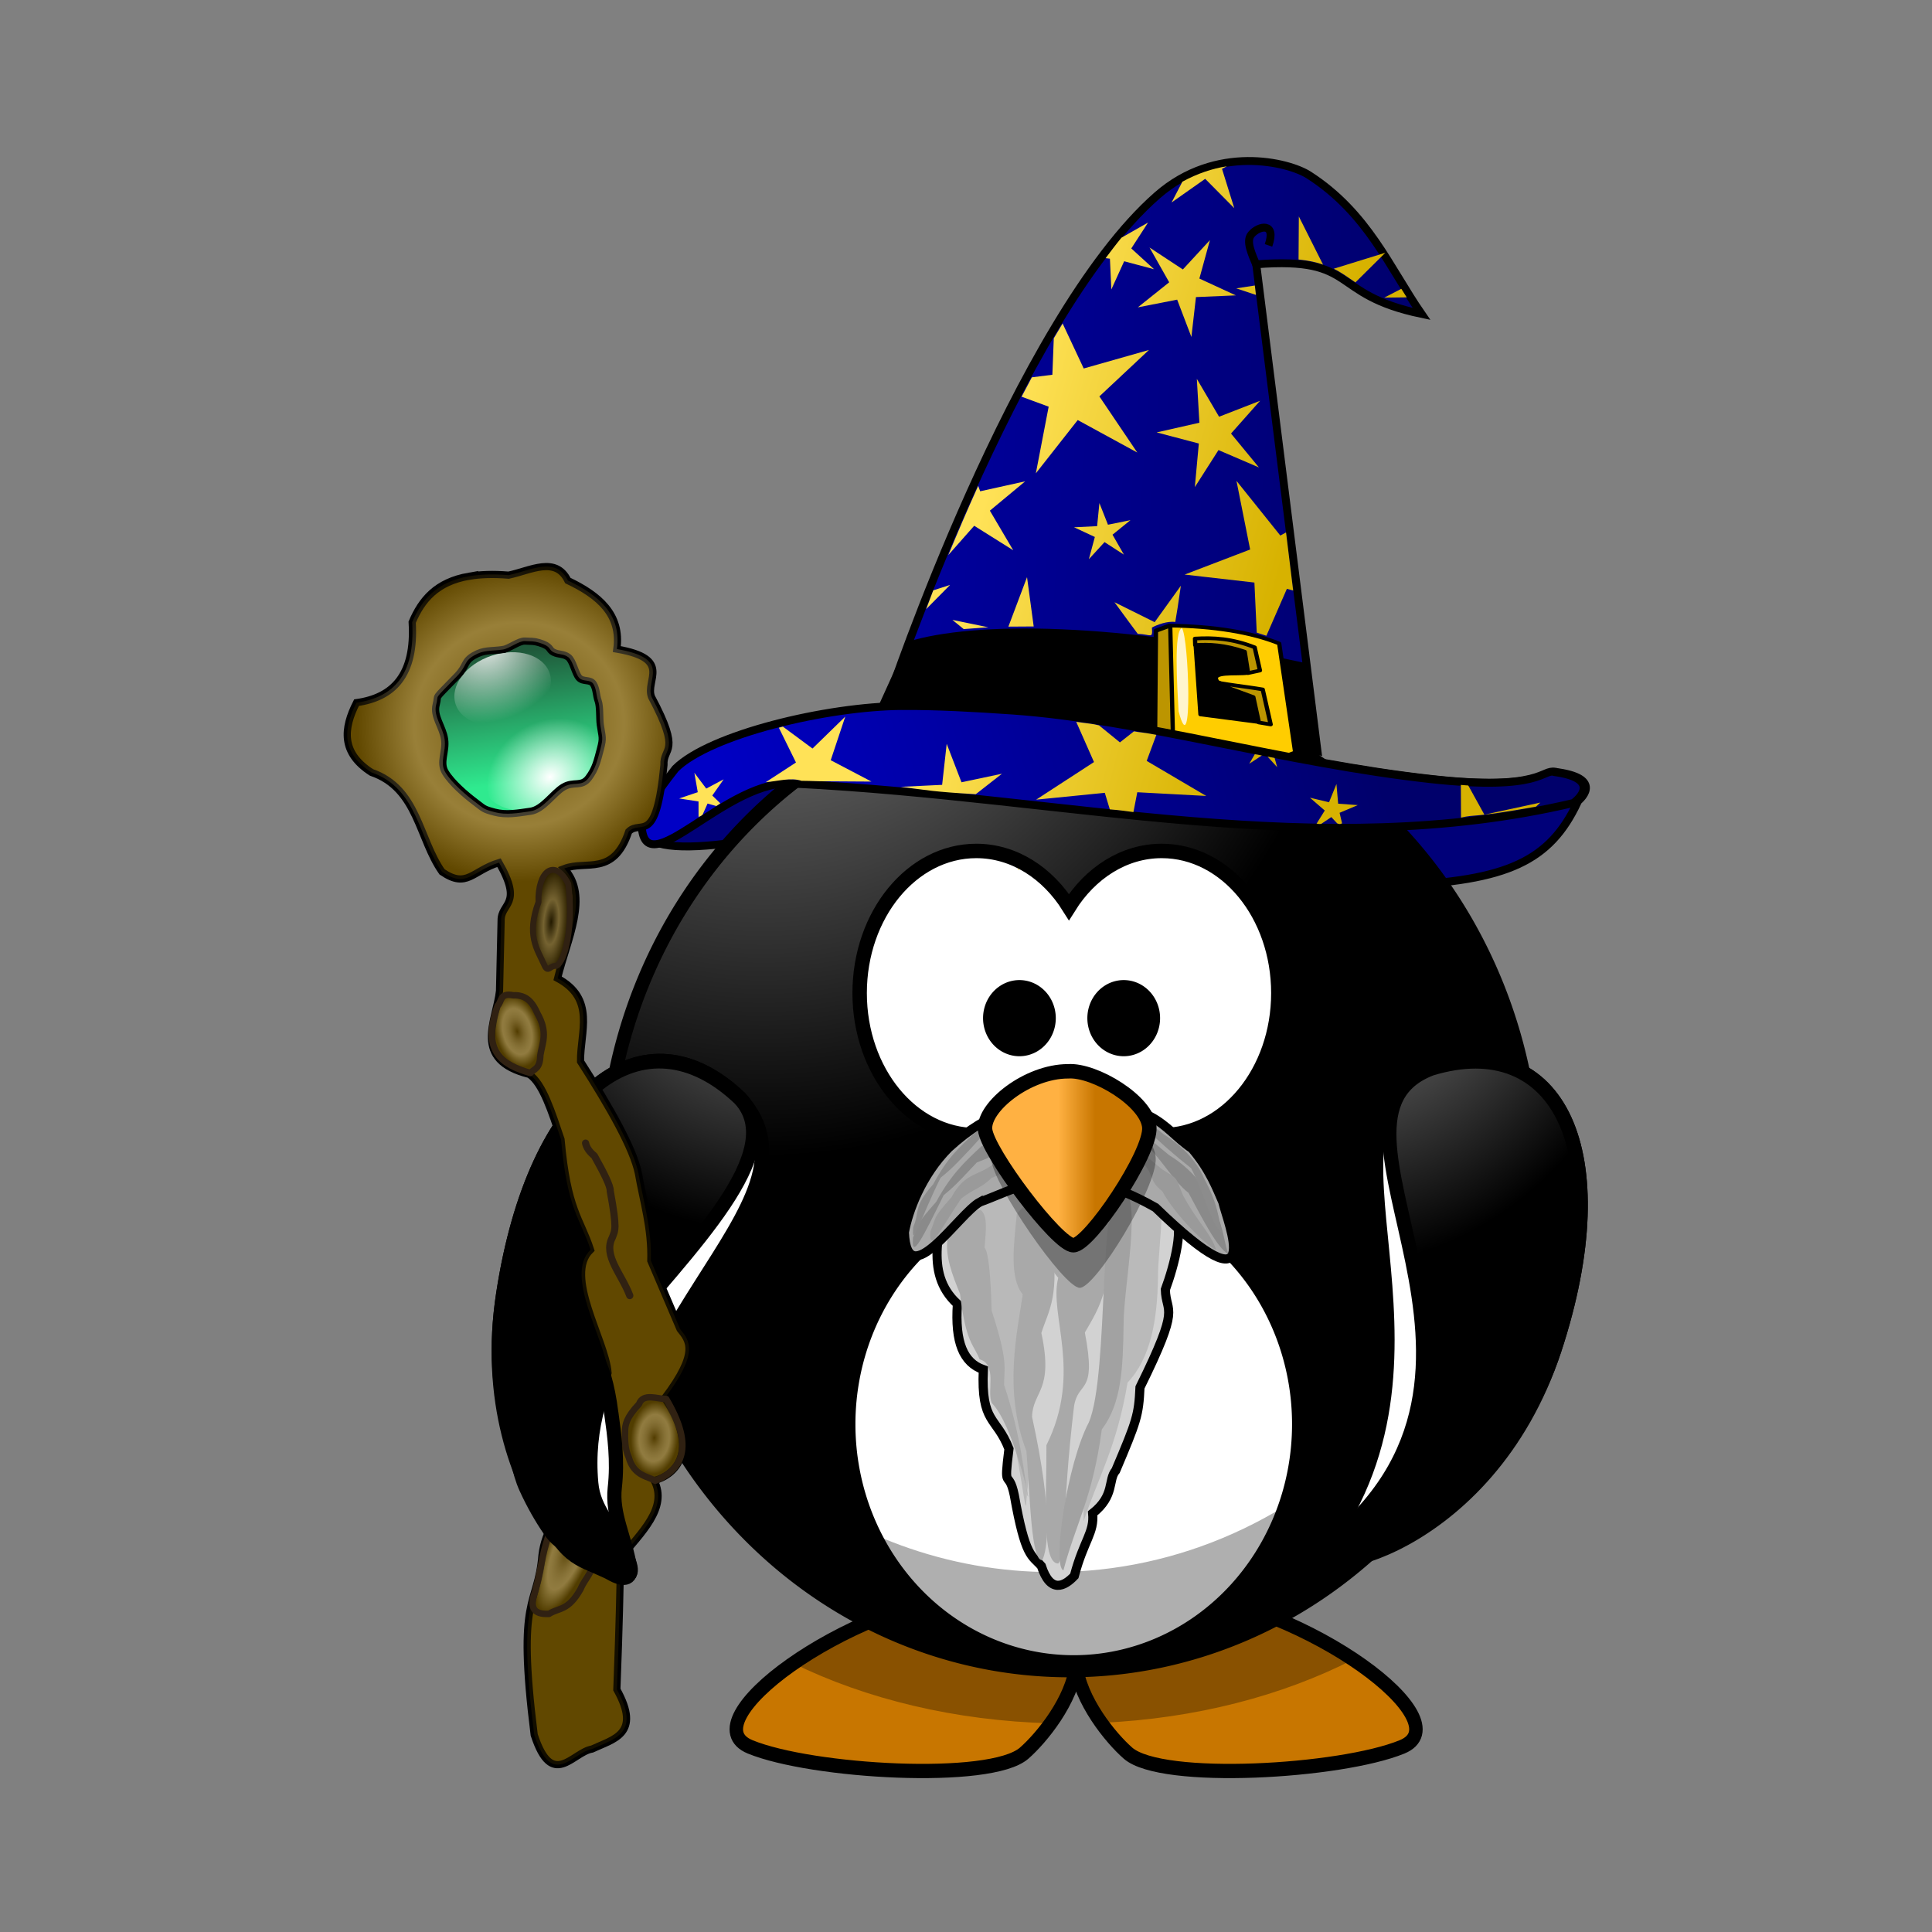 <svg:svg xmlns:dc="http://purl.org/dc/elements/1.1/" xmlns:ns1="http://sodipodi.sourceforge.net/DTD/sodipodi-0.dtd" xmlns:ns2="http://www.inkscape.org/namespaces/inkscape" xmlns:ns3="http://www.w3.org/1999/xlink" xmlns:ns5="http://creativecommons.org/ns#" xmlns:rdf="http://www.w3.org/1999/02/22-rdf-syntax-ns#" xmlns:svg="http://www.w3.org/2000/svg" height="211.913" id="svg6608" version="1.1" viewBox="-37.563 -17.227 211.913 211.913" width="211.913" ns1:docname="wizard_penguin.svg" ns2:version="0.48.3.1 r9886">
  <svg:rect x="-37.563" y="-17.227" width="211.913" height="211.913" fill="#808080" stroke="none"/>
  <svg:defs id="defs6610">
    <svg:linearGradient id="linearGradient3173-6-5">
      <svg:stop id="stop3175-28-7" offset="0" style="stop-color:#a5a5a5" />
      <svg:stop id="stop3177-7-3" offset="1" style="stop-color:#000000" />
    </svg:linearGradient>
    <svg:linearGradient gradientTransform="matrix(.312 0 0 .19 358.42 392.58)" gradientUnits="userSpaceOnUse" id="linearGradient8295" x1="160.36" x2="585.08" y1="586.87" y2="633.04" ns2:collect="always">
      <svg:stop id="stop2215" offset="0" style="stop-color:rgb(0, 0, 0)" />
      <svg:stop id="stop2223" offset=".5" style="stop-color:rgb(0, 0, 0)" />
      <svg:stop id="stop2217" offset="1" style="stop-color:rgb(0, 0, 0)" />
    </svg:linearGradient>
    <svg:linearGradient gradientUnits="userSpaceOnUse" id="linearGradient9233" x1="243.94" x2="276.24" y1="326.16" y2="334.82" ns2:collect="always">
      <svg:stop id="stop9229" offset="0" style="stop-color:#ffe257" />
      <svg:stop id="stop9231" offset="1" style="stop-color:#d7b200" />
    </svg:linearGradient>
    <svg:linearGradient gradientTransform="translate(-28.571 5.714)" gradientUnits="userSpaceOnUse" id="linearGradient4193" x1="240.72" x2="307.26" y1="356.76" y2="335.93" ns2:collect="always">
      <svg:stop id="stop8307" offset="0" style="stop-color:#0000c5" />
      <svg:stop id="stop8309" offset="1" style="stop-color:#00006b" />
    </svg:linearGradient>
    <svg:linearGradient gradientTransform="matrix(.146 0 0 .103 203.85 287.92)" gradientUnits="userSpaceOnUse" id="linearGradient4203" x1="101.58" x2="695.65" y1="505.89" y2="535.71" ns2:collect="always">
      <svg:stop id="stop8315" offset="0" style="stop-color:#0000ab" />
      <svg:stop id="stop8317" offset="1" style="stop-color:#00005c" />
    </svg:linearGradient>
    <svg:linearGradient gradientTransform="matrix(.146 0 0 .149 302.18 251.02)" gradientUnits="userSpaceOnUse" id="linearGradient4227" x1="431.39" x2="477.51" y1="1015.8" y2="658.74" ns2:collect="always">
      <svg:stop id="stop2227-6" offset="0" style="stop-color:rgb(0, 0, 121)" />
      <svg:stop id="stop2282-4" offset="1" style="stop-color:rgb(0, 0, 121)" />
    </svg:linearGradient>
    <svg:radialGradient cx="414.68" cy="-8.88" gradientTransform="matrix(-0 .28 -.609 0 101.73 -39.26)" gradientUnits="userSpaceOnUse" id="radialGradient4242" r="123.55" ns2:collect="always">
      <svg:stop id="stop3205-9" offset="0" style="stop-color:#ffb142" />
      <svg:stop id="stop4092-0" offset=".887" style="stop-color:#ffb141" />
      <svg:stop id="stop3207-9" offset="1" style="stop-color:#c87600" />
    </svg:radialGradient>
    <svg:radialGradient cx="610.46" cy="483.45" gradientTransform="matrix(0 -.482 .432 -0 -151.97 551.35)" gradientUnits="userSpaceOnUse" id="radialGradient4244" r="167.56" ns2:collect="always">
      <svg:stop id="stop3175-8-9" offset="0" style="stop-color:#a5a5a5" />
      <svg:stop id="stop3177-5-98" offset="1" style="stop-color:#000000" />
    </svg:radialGradient>
    <svg:radialGradient cx="193.56" cy="56.486" gradientTransform="matrix(.872 .018 -.018 .862 25.714 4.226)" gradientUnits="userSpaceOnUse" id="radialGradient4272" r="28.884" ns2:collect="always">
      <svg:stop id="stop9320" offset="0" style="stop-color:#000000;stop-opacity:.542" />
      <svg:stop id="stop9322" offset="1" style="stop-color:#000000;stop-opacity:0" />
    </svg:radialGradient>
    <svg:linearGradient gradientUnits="userSpaceOnUse" id="linearGradient4274" x1="194.69" x2="194.69" y1="31.854" y2="74.712" ns2:collect="always">
      <svg:stop id="stop4304" offset="0" style="stop-color:#1f593a" />
      <svg:stop id="stop4306" offset="1" style="stop-color:#2fea8f" />
    </svg:linearGradient>
    <svg:radialGradient cx="180.72" cy="38.594" gradientTransform="matrix(.162 2.107 -1.691 .263 228.26 -371.43)" gradientUnits="userSpaceOnUse" id="radialGradient4276" r="28.884" ns2:collect="always">
      <svg:stop id="stop2175" offset="0" style="stop-color:#ffffff;stop-opacity:.875" />
      <svg:stop id="stop2177" offset="1" style="stop-color:#ffffff;stop-opacity:0" />
    </svg:radialGradient>
    <svg:radialGradient cx="194.08" cy="26.293" gradientTransform="matrix(-1.018 0 6.233e-7 -1.182 391.62 74.389)" gradientUnits="userSpaceOnUse" id="radialGradient4278" r="28.884" ns2:collect="always">
      <svg:stop id="stop3600" offset="0" style="stop-color:#ffffff" />
      <svg:stop id="stop3602" offset="1" style="stop-color:#ffffff;stop-opacity:0" />
    </svg:radialGradient>
    <svg:radialGradient cx="307.47" cy="210.96" gradientTransform="matrix(1 0 0 .968 55.078 140.94)" gradientUnits="userSpaceOnUse" id="radialGradient4280" r="22.631" ns2:collect="always">
      <svg:stop id="stop9361-8-7" offset="0" style="stop-color:#4a3600" />
      <svg:stop id="stop9367-4-9" offset=".647" style="stop-color:#decfa7" />
      <svg:stop id="stop9363-9-5" offset="1" style="stop-color:#392a00" />
    </svg:radialGradient>
    <svg:radialGradient cx="306.47" cy="239.14" gradientTransform="matrix(.097 .029 -.071 .303 350.34 291.66)" gradientUnits="userSpaceOnUse" id="radialGradient4282" r="22.631" ns2:collect="always">
      <svg:stop id="stop4066" offset="0" style="stop-color:#231a00" />
      <svg:stop id="stop4068" offset=".454" style="stop-color:#756331" />
      <svg:stop id="stop4070" offset="1" style="stop-color:#2e2200" />
    </svg:radialGradient>
    <svg:radialGradient cx="265.86" cy="293.49" gradientTransform="matrix(.133 -.014 .023 .221 314.15 326.31)" gradientUnits="userSpaceOnUse" id="radialGradient4284" r="22.631" ns2:collect="always">
      <svg:stop id="stop4066-0" offset="0" style="stop-color:#4a3600;stop-opacity:.658" />
      <svg:stop id="stop4068-7" offset=".647" style="stop-color:#decfa7;stop-opacity:.383" />
      <svg:stop id="stop4070-8" offset="1" style="stop-color:#392a00;stop-opacity:.376" />
    </svg:radialGradient>
    <svg:radialGradient cx="523.34" cy="479.28" gradientTransform="matrix(.141 .03 -.047 .218 315.92 325.97)" gradientUnits="userSpaceOnUse" id="radialGradient4286" r="22.631" ns2:collect="always">
      <svg:stop id="stop4066-6" offset="0" style="stop-color:#4a3600;stop-opacity:.658" />
      <svg:stop id="stop4068-1" offset=".647" style="stop-color:#decfa7;stop-opacity:.383" />
      <svg:stop id="stop4070-9" offset="1" style="stop-color:#392a00;stop-opacity:.376" />
    </svg:radialGradient>
    <svg:radialGradient cx="401.52" cy="532.92" gradientTransform="matrix(.119 .069 -.213 .365 419.01 237.45)" gradientUnits="userSpaceOnUse" id="radialGradient4288" r="22.631" ns2:collect="always">
      <svg:stop id="stop4066-7" offset="0" style="stop-color:#4a3600;stop-opacity:.658" />
      <svg:stop id="stop4068-2" offset=".647" style="stop-color:#decfa7;stop-opacity:.383" />
      <svg:stop id="stop4070-6" offset="1" style="stop-color:#392a00;stop-opacity:.376" />
    </svg:radialGradient>
    <svg:radialGradient cx="371.45" cy="647.69" gradientTransform="matrix(0 -.744 -.66 0 552.03 582.13)" gradientUnits="userSpaceOnUse" id="radialGradient4292" r="59.255" ns2:collect="always" ns3:href="#linearGradient3173-6-5" />
    <svg:radialGradient cx="380.26" cy="622.49" gradientTransform="matrix(0 -.744 .66 0 -364.7 582.13)" gradientUnits="userSpaceOnUse" id="radialGradient4300" r="59.255" ns2:collect="always" ns3:href="#linearGradient3173-6-5" />
    <svg:radialGradient cx="380.26" cy="622.49" gradientTransform="matrix(0 -.744 .66 0 -364.7 582.13)" gradientUnits="userSpaceOnUse" id="radialGradient4325" r="59.255" ns2:collect="always">
      <svg:stop id="stop3175-28-7-8" offset="0" style="stop-color:#a5a5a5" />
      <svg:stop id="stop3177-7-3-0" offset="1" style="stop-color:#000000" />
    </svg:radialGradient>
    <svg:linearGradient gradientTransform="matrix(.308 0 0 .326 143.63 232.49)" gradientUnits="userSpaceOnUse" id="linearGradient4711" x1="346.24" x2="359.47" y1="537.41" y2="537.41" ns2:collect="always">
      <svg:stop id="stop4100-0" offset="0" style="stop-color:#ffb142" />
      <svg:stop id="stop4104-3" offset="1" style="stop-color:#c87600" />
    </svg:linearGradient>
  </svg:defs>
  <ns1:namedview bordercolor="#666666" borderopacity="1.0" fit-margin-bottom="0" fit-margin-left="0" fit-margin-right="0" fit-margin-top="0" id="base" pagecolor="#ffffff" showgrid="false" ns2:current-layer="layer1" ns2:cx="155.21239" ns2:cy="133.80438" ns2:document-units="px" ns2:pageopacity="0.0" ns2:pageshadow="2" ns2:window-height="962" ns2:window-maximized="1" ns2:window-width="1280" ns2:window-x="0" ns2:window-y="0" ns2:zoom="3.1206352" />
  <svg:g id="layer1" transform="translate(-171.76 -295.22)" ns2:groupmode="layer" ns2:label="Ebene 1">
    <svg:g id="g4825">
      <svg:path d="m233.44 355.43c-8.267 0.034-26.131 5.817-26.445 9.053-6.954 7.865 2.494 7.491 18.41 3.918 11.059 2.552 21.263 6.417 32.513 6.137 9.812-0.317 19.645-0.257 29.434 0.568 12.249-0.449 16.855-2.715 19.87-9.094-0.082 0.026-0.153 0.05-0.233 0.076 1.111-0.794 2.649-2.765-2.012-3.405-1.343-0.421-1.335 2.126-13.631 0.769-15.961-1.761-32.002-6.546-45.761-7.517-4.3-0.303-8.386-0.52-12.144-0.505z" id="path1308-2" style="fill-rule:evenodd;color:#000000;stroke:#000000;stroke-width:.868;fill:url(#linearGradient4227)" ns1:nodetypes="scccccccsss" ns2:connector-curvature="0" />
      <svg:g id="g45484-1" transform="matrix(.945 0 0 1 164.24 67.006)">
        <svg:path d="m81.781 385.54c-15.668 1.613-33.638 14.291-26.495 17.056 7.143 2.765 27.873 3.918 31.79 0.692 2.013-1.658 5.614-5.809 6.038-9.704 0.425 3.895 4.016 8.047 6.028 9.704 3.917 3.226 24.658 2.072 31.8-0.692 7.143-2.765-10.827-15.443-26.495-17.056-8.068 0.778-10.97 3.488-11.333 6.598-0.364-3.11-3.265-5.821-11.333-6.598z" id="path3806-0-1" style="fill-rule:evenodd;color:#000000;stroke:#000000;stroke-width:1.564;fill:url(#radialGradient4242)" ns2:connector-curvature="0" />
        <svg:path d="m81.784 385.55c-7.69 0.792-15.927 4.249-21.485 7.891 8.417 3.893 18.709 6.292 29.865 6.568 1.43-1.881 2.71-4.187 2.953-6.415 0.241 2.207 1.491 4.493 2.902 6.364 10.973-0.465 21.052-2.98 29.254-6.944-5.538-3.484-13.432-6.703-20.823-7.464-8.068 0.778-10.97 3.488-11.333 6.598-0.364-3.11-3.265-5.821-11.333-6.598z" id="path3194-5-0" style="fill-rule:evenodd;fill:#000000;fill-opacity:.314" ns2:connector-curvature="0" />
      </svg:g>
      <svg:g id="g45507-1" transform="matrix(.945 0 0 1 164.24 67.006)">
        <svg:path d="m146.28 340.23a53.948 53.948 0 0 1 -107.9 0 53.948 53.948 0 1 1 107.9 0z" id="path2385-16-4" style="color:#000000;stroke:#000000;stroke-linecap:round;stroke-width:1.564;fill:url(#radialGradient4244)" ns2:connector-curvature="0" />
        <svg:path d="m118.99 367.2a26.153 26.153 0 1 1 -52.307 0 26.153 26.153 0 1 1 52.307 0z" id="path3167-8-2" style="stroke:#000000;stroke-linecap:round;stroke-width:1.629;fill:#ffffff" ns2:connector-curvature="0" />
        <svg:path d="m144.15 325.23c0.11 1.403 0.173 2.816 0.173 4.246 0 29.779-24.178 53.947-53.957 53.947-24.575 0-45.316-16.459-51.819-38.948 2.17 27.795 25.426 49.701 53.774 49.701 29.779 0 53.957-24.168 53.957-53.947 0-5.204-0.751-10.237-2.128-14.999z" id="path2411-0-7" style="fill:#000000;fill-opacity:.314" ns2:connector-curvature="0" />
      </svg:g>
      <svg:g id="g4780">
        <svg:g id="g4775">
          <svg:path d="m241.28 371.33c-7.059 0-12.792 6.984-12.792 15.589 0 8.605 5.733 15.589 12.792 15.589 4.148 0 7.829-2.415 10.166-6.15 2.337 3.738 6.026 6.15 10.176 6.15 7.059 0 12.792-6.984 12.792-15.589 0-8.605-5.733-15.589-12.792-15.589-4.149 0-7.839 2.413-10.176 6.15-2.337-3.735-6.018-6.15-10.166-6.15z" id="path2387-0-6" style="stroke:#000000;stroke-linecap:round;stroke-width:1.583;fill:#ffffff" ns2:connector-curvature="0" />
          <svg:path d="m249.21 389.67a3.197 3.385 0 0 1 -6.394 0 3.197 3.385 0 1 1 6.394 0z" id="path3163-3-7" style="stroke:#000000;stroke-linecap:round;stroke-width:1.583;fill:#000000" ns2:connector-curvature="0" />
          <svg:path d="m260.65 389.67a3.197 3.385 0 1 1 -6.394 0 3.197 3.385 0 1 1 6.394 0z" id="path3165-6-9" style="stroke:#000000;stroke-linecap:round;stroke-width:1.583;fill:#000000" ns2:connector-curvature="0" />
        </svg:g>
        <svg:g id="g4758">
          <svg:g id="g4715" transform="translate(-.077)">
            <svg:g id="g4687">
              <svg:path d="m242.47 405.07c-1.961-0.991-3.2 0.064-4.173 2.534-0.76 4.839-2.824 9.946 0.989 13.414-0.286 4.221 0.661 6.437 2.844 7.201-0.256 5.95 1.41 5.102 2.813 8.685-0.608 4.877-0.04 2.044 0.587 5.1 1.219 6.89 1.921 6.56 2.967 7.758 0.995 3.059 2.534 2.229 3.616 1.082 1.031-3.905 2.211-4.717 2.009-6.861 2.46-1.94 1.658-3.674 2.534-4.698 2.306-5.446 2.518-6.066 2.658-9.118 4.544-9.206 2.86-7.99 2.782-10.725 0.992-2.686 2.182-7.26 0.865-8.098 2.937-2.558 1.301-2.195 0.309-3.771-0.92-1.955-1.057-1.029-4.049-1.854-5.63 2.277-9.145 1.027-16.752-0.649z" id="path4357" style="stroke:#000000;stroke-width:1px;fill:#d2d2d2" ns1:nodetypes="cccccccccccccccc" ns2:connector-curvature="0" />
              <svg:path d="m239.78 409.98c-1.455 2.033-0.597 4.529 0.371 7.047 1.093 10.261 1.385 5.302 2.04 7.232 0.067 3.526 0.966 4.59 1.298 6.305 2.315 3.121 3.203 14.018 3.338 12.425 0.1-2.063 1.147-7.31-0.556-13.908 0.681-1.976 2.022-2.631 0.371-9.272 1.228-4.096 1.856-7.142 1.113-7.789 1.223-2.331 0.877-3.747-0.371-4.636-5.423 0.004-5.275-1.853-6.295-2.255-1.016 1.019-1.197 0.668-1.308 4.851z" id="path4359" style="fill:#b9b9b9" ns1:nodetypes="ccccccccccc" ns2:connector-curvature="0" />
              <svg:path d="m250.35 408.69c-0.878 3.591-1.993 7.302 0 9.458-1.059 4.038 2.696 10.342-1.298 18.359 0.047 5.484-0.591 13.024 1.298 12.981 0.914-1.181 0.352-5.583 1.718-17.158 0.433-3.028 2.554-1.131 1.2-8.18 1.505-2.623 3.295-5.093 2.46-12.863-1.204-2.336-2.259-5.047-5.378-2.596z" id="path4361" style="fill:#a9a9a9" ns1:nodetypes="ccccccccc" ns2:connector-curvature="0" />
              <svg:path d="m260.09 406.58c-3.25-1.283-2.131 11.115-3.065 21.023-2.792 4.238-3.976 11.093-3.894 17.246 1.638-4.917 3.622-8.098 4.822-15.206 2.542-2.689 3.255-6.842 3.338-11.498-0.04-3.631 1.471-11.004-1.2-11.565z" id="path4363" style="fill:#bababa" ns1:nodetypes="cccccc" ns2:connector-curvature="0" />
              <svg:path d="m238.23 413.76c-0.338 1.907 0.474 4.016 1.341 6.135 0.644 5.456 1.522 5.562 2.147 7.194 2.005 0.59 0.744 3.525 1.35 4.808 2.324 2.331 4.372 11.444 3.908 10.133-0.296-1.815-0.68-6.499-2.566-12.124-0.012-1.79 0.502-2.481-1.366-8.148-0.11-3.693-0.324-6.414-0.776-6.915 0.181-2.148 0.322-3.464-0.405-4.132-2.516 0.48-1.693-4.195-2.233-4.457-0.302 0.981-2.044 3.835-1.401 7.505z" id="path4359-7" style="fill:#a9a9a9" ns1:nodetypes="ccccccccccc" ns2:connector-curvature="0" />
              <svg:path d="m245.8 411.18c-0.332 3.424-0.812 6.982 0.652 8.793-0.551 3.942-2.173 10.492 0.409 17.194 0.409 5.093 0.507 12.166 1.751 11.942 0.522-1.187 1.229-4.924-1.136-15.711 0.077-2.857 2.4-2.773 1.021-9.195 0.812-2.584 2.116-3.988 1.03-11.132-0.955-2.055-1.838-4.473-3.727-1.891z" id="path4361-5" style="fill:#a9a9a9" ns1:nodetypes="cccccccc" ns2:connector-curvature="0" />
              <svg:path d="m257.37 408.44c-2.706-1.211-1.386 20.302-3.674 25.581-2.362 4.501-4.043 15.725-2.782 16.223 1.385-5.222 3.196-7.902 4.21-15.452 2.151-2.856 2.324-6.622 2.394-11.567-0.034-3.856 2.111-14.189-0.149-14.785z" id="path4363-4" style="fill:#a2a2a2" ns1:nodetypes="cccccc" ns2:connector-curvature="0" />
            </svg:g>
            <svg:path d="m241.76 409.84c-2.305 1.244-8.021 10.234-8.286 3.318 0.411-2.307 1.877-6.285 4.851-9.263 4.737-4.328 7.628-4.212 11.283-5.016 11.738-0.317 11.932 2.766 15.412 5.095 2.005 2.361 2.736 4.42 3.377 5.857 0.536 2.302 4.865 12.475-7.38 0.614-9.849-5.616-14.707-2.275-19.257-0.604z" id="path4705" style="stroke:#000000;stroke-width:1px;fill:#a9a9a9" ns1:nodetypes="cccccccc" ns2:connector-curvature="0" />
          </svg:g>
          <svg:g id="g4753">
            <svg:path d="m241.88 403.69c-1.85 1.718-3.388 3.159-4.991 6.119-2.238 2.529-1.802 2.219-2.546 3.918-0.234 2.681 1.147-0.162 3.364-4.641 1.395-1.103 2.566-2.479 3.629-3.582l2.059-0.83 16.55-1.091c1.778 1.744 2.999 3.989 4.618 5.257 1.399 2.593 3.198 6.154 4.355 6.685-0.642-1.947-0.384-2.866-2.057-5.992-0.83-2.015-2.612-3.723-4.407-4.822-2.695-2.174-2.257-2.105-3.731-2.601l-12.789 0.089z" id="path4726" style="fill:#8a8a8a" ns1:nodetypes="cccccccccccccc" ns2:connector-curvature="0" />
            <svg:path d="m243.48 405.39c-1.85 1.718-3.325 0.973-4.929 3.933-2.238 2.529-1.554 2.033-2.298 3.731-0.234 2.681 1.333-0.597 3.364-3.585 1.395-1.103 2.256-1.163 3.319-2.266l2.059-0.83 14.19-1.227c1.778 1.744 0.887 2.25 2.507 3.518 1.399 2.593 4.751 5.905 5.907 6.437-0.642-1.947-1.999-2.929-3.672-6.054-0.83-2.015-0.438-1.674-2.233-2.772-2.695-2.174-2.257-2.105-3.731-2.601l-12.54-2.954z" id="path4726-4" style="fill:#9a9a9a" ns1:nodetypes="cccccccccccccc" ns2:connector-curvature="0" />
            <svg:path d="m241.2 402.18c-1.85 1.718-3.052 2.762-4.655 5.721-2.238 2.529-1.43 2.964-2.174 4.663-0.234 2.681 0.774-0.907 2.991-5.386 1.395-1.103 2.231-2.082 3.294-3.185l1.997-2.196 16.699-0.494c1.778 1.744 3.868 3.554 5.488 4.822 1.399 2.593 2.329 6.588 3.485 7.12-0.642-1.947-0.384-2.866-2.057-5.992-0.83-2.015-2.612-3.723-4.407-4.822-2.695-2.174-2.257-2.105-3.731-2.601l-12.789 0.089z" id="path4726-43" style="fill:#8c8c8c" ns1:nodetypes="cccccccccccccc" ns2:connector-curvature="0" />
          </svg:g>
          <svg:path d="m252.05 398.22c-4.456 0-9.3 4.297-9.106 7.01 0.194 2.714 7.944 14.02 9.687 14.02 1.744 0 8.525-11.081 8.331-14.247-0.194-3.166-6.006-7.01-8.912-6.784z" id="path3393-6-2" style="fill-rule:evenodd;fill:#000000;fill-opacity:.314" ns2:connector-curvature="0" />
        </svg:g>
        <svg:path d="m251.35 395.5c-4.456 0-9.3 3.897-9.106 6.359 0.194 2.462 7.944 12.718 9.687 12.718 1.744 0 8.525-10.051 8.331-12.923-0.194-2.872-6.006-6.359-8.912-6.154z" id="path2391-7-0" style="fill-rule:evenodd;stroke:#000000;stroke-width:1.583;fill:url(#linearGradient4711)" ns2:connector-curvature="0" />
      </svg:g>
      <svg:g id="g45488-4" transform="matrix(.945 0 0 1 162.97 67.006)">
        <svg:path d="m135.69 328.16c-15.677 5.637 4.615 30.676-12.323 52.523-3.131 4.038 18.856 0.681 26.629-21.696 7.559-21.762 0.369-35.041-14.306-30.827z" id="path3800-9-7" style="fill-rule:evenodd;stroke:#000000;stroke-width:1.629;fill:#ffffff" ns2:connector-curvature="0" />
        <svg:path d="m135.69 328.16c-15.677 5.637 13.877 33.276-12.323 52.523-7.373 5.416 18.856 0.681 26.629-21.696 7.559-21.762 0.369-35.041-14.306-30.827z" id="path3802-9-1" style="fill-rule:evenodd;stroke:#000000;stroke-width:1.629;fill:url(#radialGradient4292)" ns2:connector-curvature="0" />
      </svg:g>
      <svg:g id="g4229">
        <svg:path d="m231.68 354.58s13.929-41.549 29.436-55.144c6.454-5.658 14.41-3.68 16.645-2.242 6.468 4.161 8.85 10.16 12.356 15.231-10.269-2.148-6.823-6.3-18.129-5.443l6.713 53.368c-14.553-3.492-30.793-4.623-47.021-5.77z" id="path2183" style="fill-rule:evenodd;stroke:#000000;stroke-width:.868;fill:url(#linearGradient4203)" ns1:nodetypes="csscccc" ns2:connector-curvature="0" />
        <svg:g id="g7941" transform="matrix(.467 0 0 .404 36.638 149.15)">
          <svg:path d="m415.38 510.19 6.688-17.022c15.702-5.653 49.492-5.343 93.583 5.809l4.299 34.05c-33.484-9.687-62.371-26.322-104.57-22.837z" id="path2185" style="fill-rule:evenodd;fill:url(#linearGradient8295)" ns1:nodetypes="ccccc" ns2:connector-curvature="0" />
          <svg:path d="m480.07 520.86 0.327-30.747 3.108-1.353c10.58 0.18 19.196 1.803 25.849 4.869l3.763 29.575-3.763 1.623zm9.659-26.808 1.132 18.838 13.549 2.041-1.071-6.191-8.475-4.688c-2.006-3.038 4.492-1.972 7.099-2.442l-0.729-5.661c-3.835-1.745-7.671-2.084-11.506-1.897z" id="path2187" style="stroke-linejoin:round;fill-rule:evenodd;stroke:#000000;stroke-linecap:round;fill:#ffcd00" ns1:nodetypes="ccccccccccccccc" ns2:connector-curvature="0" />
          <svg:path d="m480.41 490.21 3.352-1.43 0.649 30.51-4.217 1.609 0.216-30.689z" id="path2201" style="stroke-linejoin:round;fill-rule:evenodd;stroke:#000000;stroke-linecap:round;stroke-width:1;fill:#bc9500" ns2:connector-curvature="0" />
          <svg:path d="m489.58 492.29 0.05 1.763c3.19-0.265 6.918-0.078 11.628 1.791l0.789 5.818 2.787-0.698-1.24-6.295c-5.314-2.418-9.697-2.675-14.013-2.379z" id="path2203" style="stroke-linejoin:round;fill-rule:evenodd;stroke:#000000;stroke-linecap:round;fill:#bc9500" ns1:nodetypes="ccccccc" ns2:connector-curvature="0" />
          <svg:path d="m492.83 503.73 10.451 4.446 1.301 6.899 2.775 0.535-1.873-9.509c-4.162-0.839-9.122-1.349-12.654-2.371z" id="path2205" style="stroke-linejoin:round;fill-rule:evenodd;stroke:#000000;stroke-linecap:round;fill:#bc9500" ns1:nodetypes="cccccc" ns2:connector-curvature="0" />
        </svg:g>
        <svg:path d="m272.08 307.24c-0.577-1.382-1.258-2.783-0.631-3.532 0.817-0.976 2.783-1.375 1.885 1.2" id="path5447" style="stroke:#000000;stroke-width:.868;fill:none" ns1:nodetypes="csc" ns2:connector-curvature="0" />
        <svg:path d="m233.19 355.43c-8.267 0.034-21.109 3.113-24.9 6.863-0.611 0.777-3.312 4.167-3.717 6 0.107 7.324 9.44-5.222 16.868-4.334 30.066 1.504 57.379 8.678 85.326 2.116 1.108-0.807 2.58-2.758-2.041-3.393-1.343-0.421-1.335 2.126-13.631 0.769-15.961-1.761-32.002-6.546-45.761-7.517-4.3-0.303-8.386-0.52-12.144-0.504z" id="path1308-29" style="fill-rule:evenodd;stroke:#000000;stroke-width:.868;fill:url(#linearGradient4193)" ns1:nodetypes="scccccsss" ns2:connector-curvature="0" />
        <svg:path d="m263.47 356.01c-0.163-2.853-0.529-8.841 0.367-9.121 0.765 1.003 1.23 15.192-0.367 9.121z" id="path8319" style="opacity:.803;fill:#ffffff" ns1:nodetypes="ccc" ns2:connector-curvature="0" />
        <svg:path d="m210.36 362.76 0.372 2.126-2.04 0.687 2.123 0.33 0.002 1.7c0.146-0.102 0.144-0.005 0.442-0.245l0.547-1.227 0.958 0.273c0.199-0.135 0.3-0.184 0.441-0.3l-0.88-0.852 1.248-1.776-1.911 1.012zm35.458 10.476 0.062 0.156c0.05 0.009 0.106-0.009 0.156 0zm34.968-9.246-0.812 2-2.094-0.5 1.625 1.406-0.9 1.442c0.178-0.009 0.125 0.072 0.505 0.027l1.114-0.75 0.641 0.688c0.199 0.095 0.369 0.108 0.536-0.006l-0.271-1.151 2-0.844-2.156-0.156zm13.646 0.097 0.019 3.589c1.698-0.404 1.112 0.072 8.225-1.208l0.475-0.444-6.137 1.326-1.769-3.201h-0.031c-0.242-0.013-0.52-0.042-0.781-0.062zm-56.396-4.508-0.5 4.5-4.531 0.219c3.002 0.373 3.37 0.526 8.221 0.809l2.872-2.246-4.438 0.938zm35.195 1.403 1.055 1.16-0.282-1.01zm-1.399-0.265-0.609 1.049 1.379-0.905zm-44.922-4.12-3.594 3.5-3.25-2.406c-0.148 0.037-0.29 0.087-0.438 0.125l1.875 3.812-3.315 2.159c1.321-0.1 2.742-0.548 3.921-0.15 1.305 0.012 1.891 0.062 2.645 0.053l5.031 0.031-4.469-2.344 1.594-4.781zm31.666 1.614-1.54 1.212-2.293-1.866c-0.733-0.188-1.201-0.198-2.5-0.389l1.949 4.412-6.344 4.125 7.531-0.75 0.549 1.814c1.43 0.114 1.462 0.166 2.59 0.298l0.423-2.175 7.562 0.406-6.531-3.844 1.06-2.857c-1.278-0.253-1.927-0.276-2.457-0.387zm5.147-15.975-1.438 2-1.438 2-4.406-2.188 1.453 1.984 1.099 1.485c1.486 0.054 1.644 0.603 1.553-0.686 0.541-0.305 1.692-0.738 2.561-0.615l0.255-1.543 0.359-2.438zm-25.315-0.084-1.844 0.594c-0.298 0.748-0.51 1.366-0.781 2.062zm9.171 4.555-0.731-5.409-0-0-2.045 5.427zm-4.973 0.091-3.945-0.812 1.24 1.008zm12.18-13.625-0.25 2.531-2.531 0.125 2.281 1.062-0.656 2.438 1.719-1.875 2.125 1.375-1.25-2.188 1.969-1.594-2.469 0.5zm15.034-2.438 1.5 7.531-7.188 2.75 7.656 0.875 0.256 5.493c0.539 0.183 0.623 0.209 1.059 0.344l2.247-5.149 0.688 0.188-0.781-6.375-0.625 0.344zm-23.173 0.052-4.938 1.094-0.219-0.594c-1.205 2.659-2.275 5.17-3.281 7.594l2.844-3.219 4.281 2.688-2.562-4.344zm18.826-11.239 0.281 4.812-4.688 1.062 4.625 1.219-0.438 4.781 2.594-4.062 4.438 1.906-3.062-3.719 3.188-3.594-4.5 1.75zm-14.722-6.074c-0.324 0.534-0.65 1.08-0.969 1.625l-0.156 4-2.25 0.281c-0.38 0.705-0.755 1.413-1.125 2.125l2.969 1.094-1.406 7.312 4.594-5.844 6.531 3.562-4.156-6.156 5.438-5.094-7.156 2.031zm37.151-3.802-1.875 0.969 2.469-0.031c-0.195-0.309-0.401-0.625-0.594-0.938zm-16.072-0.363-2.031 0.312 2.156 0.719zm14.318-3.592-5.656 1.75c0.851 0.418 1.565 0.952 2.375 1.5zm-19.238-1.388-2.969 3.219-3.656-2.406 2.156 3.812-3.438 2.75 4.312-0.844 1.562 4.094 0.5-4.375 4.375-0.188-4-1.844zm9.751-2.591-0.031 4.719c1.089 0.11 1.964 0.295 2.688 0.562l-2.656-5.281zm-16.534 0.662-2.906 1.656-0.031 0.031c-0.581 0.698-1.147 1.461-1.719 2.219l0.469 0.062 0.156 3.375 1.406-3.094 3.281 0.875-2.5-2.281 1.844-2.844zm8.638-6.168c-1.588 0.244-3.241 0.796-4.875 1.688l-1.188 2.281 3.688-2.594 3.188 3.219-1.344-4.312z" id="path9222" style="fill-rule:evenodd;color:#000000;fill:url(#linearGradient9233)" ns2:connector-curvature="0" />
      </svg:g>
      <svg:g id="g4803">
        <svg:g id="g45492-7" transform="matrix(.843 .427 -.452 .892 320.18 83.724)" ns2:transform-center-x="3.0179841" ns2:transform-center-y="25.349286">
          <svg:path d="m51.639 328.16c15.677 5.637-4.615 30.676 12.323 52.523 3.131 4.038-18.856 0.681-26.629-21.696-7.559-21.762-0.369-35.041 14.306-30.827z" id="path3169-39-3" style="fill-rule:evenodd;stroke:#000000;stroke-width:1.629;fill:#ffffff" ns2:connector-curvature="0" />
          <svg:path d="m51.639 328.16c15.677 5.637-20.817 56.508 11.98 51.685 0.86-0.686-18.512 1.519-26.285-20.858-7.559-21.762-0.369-35.041 14.306-30.827z" id="path3793-56-2" style="fill-rule:evenodd;stroke:#000000;stroke-width:1.629;fill:url(#radialGradient4300)" ns1:nodetypes="ccsc" ns2:connector-curvature="0" />
        </svg:g>
        <svg:g id="g4162" transform="matrix(.78 -.111 .111 .78 -129.96 128.47)">
          <svg:g id="g3241">
            <svg:path d="m222.45 56.486c0 15.952-12.932 28.884-28.884 28.884s-28.884-12.932-28.884-28.884 12.932-28.884 28.884-28.884 28.884 12.932 28.884 28.884z" id="path4478-5" style="fill:url(#radialGradient4272)" transform="matrix(.65 0 0 .65 236.59 308.9)" ns1:cx="193.56345" ns1:cy="56.485737" ns1:rx="28.884468" ns1:ry="28.884468" ns1:type="arc" />
            <svg:g id="g7915" transform="matrix(.189 0 0 .189 331.25 258.46)">
              <svg:path d="m222.45 56.486c0 15.952-12.932 28.884-28.884 28.884s-28.884-12.932-28.884-28.884 12.932-28.884 28.884-28.884 28.884 12.932 28.884 28.884z" id="path4478" style="fill:url(#linearGradient4274)" transform="matrix(2.21 0 0 2.21 -262.8 335.31)" ns1:cx="193.56345" ns1:cy="56.485737" ns1:rx="28.884468" ns1:ry="28.884468" ns1:type="arc" />
              <svg:path d="m222.45 56.486c0 15.952-12.932 28.884-28.884 28.884s-28.884-12.932-28.884-28.884 12.932-28.884 28.884-28.884 28.884 12.932 28.884 28.884z" id="path2163" style="fill:url(#radialGradient4276)" transform="matrix(1.243 -.222 .157 .876 -92.199 424.52)" ns1:cx="193.56345" ns1:cy="56.485737" ns1:rx="28.884468" ns1:ry="28.884468" ns1:type="arc" />
              <svg:path d="m222.45 56.486c0 15.952-12.932 28.884-28.884 28.884s-28.884-12.932-28.884-28.884 12.932-28.884 28.884-28.884 28.884 12.932 28.884 28.884z" id="path3476" style="fill:url(#radialGradient4278)" transform="matrix(-1.51 .662 -.484 -1.103 496.7 419.57)" ns1:cx="193.56345" ns1:cy="56.485737" ns1:rx="28.884468" ns1:ry="28.884468" ns1:type="arc" />
            </svg:g>
            <svg:path d="m358.56 323.75c-4.647 0.136-7.02 2.36-8.75 5.219-0.594 7.394-4.132 10.009-9.25 10-2.321 3.299-3.135 6.607 0.688 9.906 6.08 3.095 5.209 10.05 7.781 15.094 3.115 2.84 4.146 0.471 8.031-0.156 2.535 6.361-0.528 5.534-0.844 8.031l-1.6 9.66c-1.011 4.033-5.251 8.98 2.469 12.094 1.691 1.54 2.359 5.663 3.094 9.594-0.526 9.924 1.099 11.19 1.906 15.781-4.221 3.05 0.294 12.704 0 17.312-1.723 3.666-2.681 2.361-5.75 15-3.725 2.732-6.112 5.67-6.938 8.844-1.644 7.177-4.266 4.687-4.594 24.594 1.406 7.968 4.942 3.159 7.688 3.094 3.136-0.966 7.149-1.062 4.594-7.719 1.736-9.58 2.29-13.144 3.094-18.062 3.333-3.076 7.549-5.979 6.156-10 2.814-0.328 6.982-2.91 3.062-11.156 5.679-5.662 4.54-7.414 3.469-9.219l-2.688-10c0.772-4.488 0.121-8.271 0-12.312-0.236-3.543-2.591-9.541-5.781-16.531 0.522-4.059 3.371-8.296-1.531-11.906 2.083-5.191 6.045-10.73 3.062-15 3.229-0.747 6.637 2.101 9.625-3.844 1.945-1.44 3.466 2.667 6.156-8.469 0.231-2.566 2.709-1.166-0.375-9.625-0.579-2.435 3.717-4.846-3.844-7.281 1.352-4.671-1.44-7.781-5.406-10.406-1.188-3.649-4.947-2.113-8.062-1.906-2.108-0.476-3.92-0.67-5.469-0.625zm3.223 10.77c0.887 0 2.375-0.904 3.212-0.733 0.837 0.171 1.16 0.148 1.918 0.499 1.662 0.771 1.118 1.149 1.803 1.61 0.685 0.461 1.334 0.374 1.917 0.955 0.583 0.581 0.632 2.374 1.095 3.058 0.463 0.683 1.527 0.381 1.853 1.149 0.326 0.768 0.145 1.575 0.317 2.412 0.172 0.836-0.173 2.448-0.173 3.335 0 1.774 0.198 1.788-0.455 3.325-0.652 1.537-1.038 2.61-2.203 3.772s-2.119 0.115-3.658 0.764c-1.54 0.65-3.232 2.686-5.006 2.686s-3.402 0.076-4.939-0.574c-1.537-0.65-1.368-0.658-2.53-1.82-1.162-1.162-2.847-3.104-3.497-4.641-0.65-1.537 0.544-2.792 0.544-4.567s-1.131-3.402-0.482-4.939c0.65-1.537-0.546-0.425 3.435-3.523 1.607-1.25 1.184-1.881 2.716-2.503 1.546-0.628 2.357-0.263 4.132-0.263z" id="path9246" style="stroke:#000000;stroke-width:1px;fill:#765700" ns1:nodetypes="scccccccccccccccccccccccccccccccscssscssscssscssscsssc" ns2:connector-curvature="0" />
            <svg:path d="m358.56 323.75c-4.647 0.136-7.02 2.36-8.75 5.219-0.594 7.394-4.132 10.009-9.25 10-2.321 3.299-3.135 6.607 0.688 9.906 6.08 3.095 5.209 10.05 7.781 15.094 3.115 2.84 4.146 0.471 8.031-0.156 2.535 6.361-0.528 5.534-0.844 8.031l-1.594 9.656c-1.011 4.033-5.251 8.98 2.469 12.094 1.691 1.54 2.359 5.663 3.094 9.594-0.526 9.924 1.099 11.19 1.906 15.781-4.221 3.05 0.294 12.704 0 17.312-1.723 3.666-2.681 2.361-5.75 15-3.725 2.732-6.112 5.67-6.938 8.844-1.644 7.177-4.266 4.687-4.594 24.594 1.406 7.968 4.942 3.159 7.688 3.094 3.136-0.966 7.149-1.062 4.594-7.719 1.736-9.58 2.29-13.144 3.094-18.062 3.333-3.076 7.549-5.979 6.156-10 2.814-0.328 6.982-2.91 3.062-11.156 5.679-5.662 4.54-7.414 3.469-9.219l-2.688-10c0.772-4.488 0.121-8.271 0-12.312-0.236-3.543-2.591-9.541-5.781-16.531 0.522-4.059 3.371-8.296-1.531-11.906 2.083-5.191 6.045-10.73 3.062-15 3.229-0.747 6.637 2.101 9.625-3.844 1.945-1.44 3.466 2.667 6.156-8.469 0.231-2.566 2.709-1.166-0.375-9.625-0.579-2.435 3.717-4.846-3.844-7.281 1.352-4.671-1.44-7.781-5.406-10.406-1.188-3.649-4.947-2.113-8.062-1.906-2.108-0.476-3.92-0.67-5.469-0.625zm3.223 10.77c0.887 0 2.375-0.904 3.212-0.733 0.837 0.171 1.16 0.148 1.918 0.499 1.662 0.771 1.118 1.149 1.803 1.61 0.685 0.461 1.334 0.374 1.917 0.955 0.583 0.581 0.632 2.374 1.095 3.058 0.463 0.683 1.527 0.381 1.853 1.149 0.326 0.768 0.145 1.575 0.317 2.412 0.172 0.836-0.173 2.448-0.173 3.335 0 1.774 0.198 1.788-0.455 3.325-0.652 1.537-1.038 2.61-2.203 3.772s-2.119 0.115-3.658 0.764c-1.54 0.65-3.232 2.686-5.006 2.686s-3.402 0.076-4.939-0.574c-1.537-0.65-1.368-0.658-2.53-1.82-1.162-1.162-2.847-3.104-3.497-4.641-0.65-1.537 0.544-2.792 0.544-4.567s-1.131-3.402-0.482-4.939c0.65-1.537-0.546-0.425 3.435-3.523 1.607-1.25 1.184-1.881 2.716-2.503 1.546-0.628 2.357-0.263 4.132-0.263z" id="path9246-8" style="opacity:.336;color:#000000;fill:url(#radialGradient4280)" ns1:nodetypes="scccccccccccccccccccccccccccccccscssscssscssscssscsssc" ns2:connector-curvature="0" />
          </svg:g>
          <svg:path d="m366.19 368.1c-1.336-3.894-3.992-2.372-4.462 1.936-2.354 4.346-1.09 6.47-0.451 8.716 0.366 1.373 0.789 0.167 1.651 0.424 1.34-0.447 3.152-5.146 3.261-11.077z" id="path3250" style="stroke-linejoin:round;color:#000000;stroke:#302112;stroke-linecap:round;stroke-width:.831;fill:url(#radialGradient4282)" ns1:nodetypes="ccccc" ns2:connector-curvature="0" />
          <svg:path d="m354.06 383.51c0.683-0.476 0.536-1.782 2.343-1.134 1.961 0.184 2.575 1.516 3.005 3.005 1.11 2.851 0.078 4.131-0.429 5.795-0.309 1.894-1.094 1.724-1.717 2.254-3.603-1.645-6.416-3.807-3.201-9.919z" id="path3252" style="stroke-linejoin:round;color:#000000;stroke:#302112;stroke-linecap:round;stroke-width:0.9;fill:url(#radialGradient4284)" ns1:nodetypes="cccccc" ns2:connector-curvature="0" />
          <svg:path d="m363.49 404.17c0.043 0.642 0.363 1.284 0.958 1.926 0.943 2.435 1.655 4.496 1.502 5.151 0.223 5.49-0.1 5.477-0.644 6.493-1.619 2.279 0.588 5.173 1.288 8.317" id="path3254" style="stroke-linejoin:round;stroke:#302112;stroke-linecap:round;stroke-width:1px;fill:none" ns1:nodetypes="ccccc" ns2:connector-curvature="0" />
          <svg:path d="m369.58 441.02c-1.175-0.144-3.049-1.331-3.844 0.17-2.036 1.614-2.333 2.606-2.468 3.542-0.334 1.849-0.212 2.784 0 3.542 0.345 2.722 2.213 2.995 3.197 3.8 4.408-1.101 5.857-4.471 3.116-11.054z" id="path3256" style="stroke-linejoin:round;color:#000000;stroke:#302112;stroke-linecap:round;stroke-width:0.9;fill:url(#radialGradient4286)" ns1:nodetypes="cccccc" ns2:connector-curvature="0" />
          <svg:path d="m355.98 451.61 1.472-0.492c1.007 0.178 2.066 0.274 1.462 3.003-0.588 2.238-1.177 4.715-1.765 6.31-1.195 3.453-2.072 3.415-3.108 5.122-2.158 2.794-3.289 2.096-4.829 2.79-2.341-0.221-2.292-1.423-1.769-2.735 2.296-4.666 2.154-9.333 8.537-13.999z" id="path3258" style="stroke-linejoin:round;color:#000000;stroke:#302112;stroke-linecap:round;stroke-width:0.9;fill:url(#radialGradient4288)" ns1:nodetypes="cccccccc" ns2:connector-curvature="0" />
        </svg:g>
        <svg:g id="g45492-7-6" transform="matrix(.843 .427 -.452 .892 320.03 83.724)" ns2:transform-center-x="3.0179841" ns2:transform-center-y="25.349286">
          <svg:path d="m54.944 365.26c1.527 2.076 3.172 4.337 4.269 7.123 1.097 2.787 3.662 4.353 5.779 7.084 0.391 0.505 0.39 0.894 0.073 1.145-0.317 0.251-0.949 0.364-1.82 0.315-0.871-0.048-3.057 0.278-4.329-0.115-1.272-0.393-2.66-0.29-4.179-1.073-1.519-0.783-3.124-1.772-4.736-2.991s-2.919-3.067-4.471-4.767c0.641-9.178 1.78-17.238 9.415-6.722z" id="path3169-39-3-8" style="fill-rule:evenodd;stroke:#000000;stroke-width:1.629;fill:#ffffff" ns1:nodetypes="cssssssscc" ns2:connector-curvature="0" />
          <svg:path d="m53.188 365.15c0.579 2.693 1.635 5.373 3.365 7.982s4.182 2.957 7.457 5.363c1.843 1.354 1.586 2.074 0.043 2.042s-4.422 1.373-7.726-0.278c-1.652-0.826-3.422-1.869-5.209-3.144-1.787-1.275-3.717-3.587-5.435-5.34-14.898-22.968-0.957-20.036 7.504-6.624z" id="path3793-56-2-0" style="fill-rule:evenodd;stroke:#000000;stroke-width:1.629;fill:url(#radialGradient4325)" ns1:nodetypes="cssssscc" ns2:connector-curvature="0" />
        </svg:g>
      </svg:g>
    </svg:g>
  </svg:g>
</svg:svg>